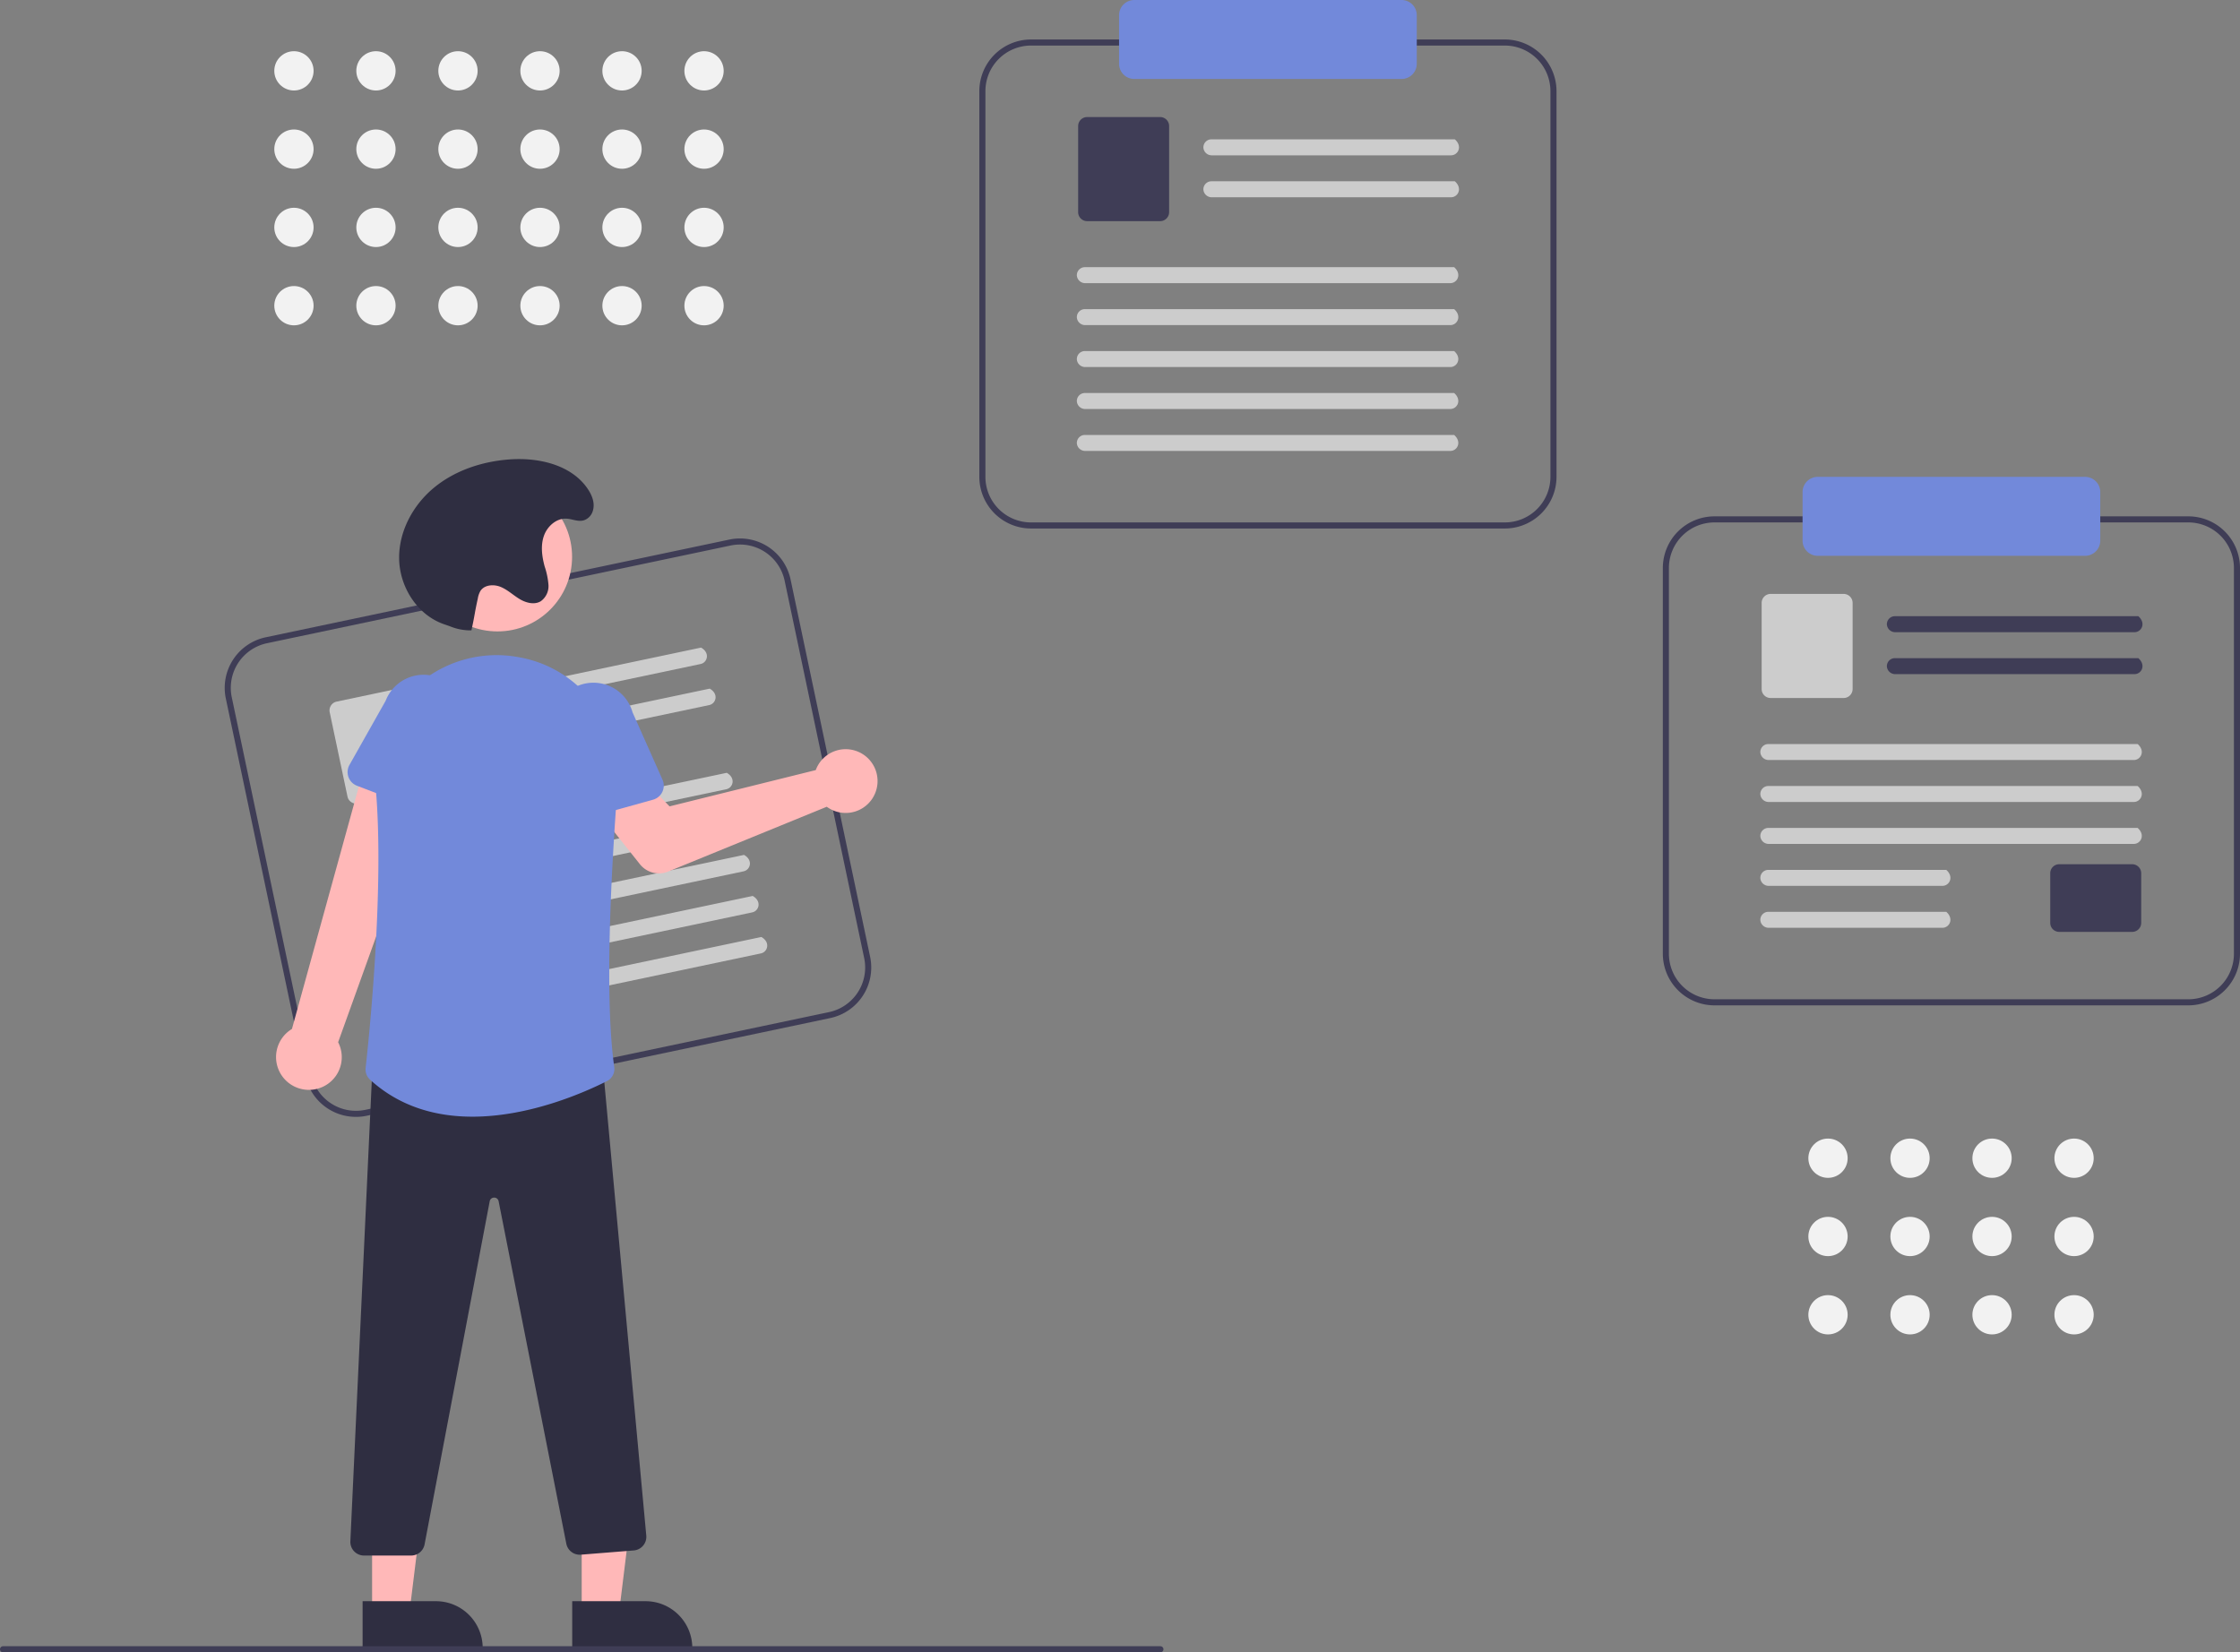<svg xmlns="http://www.w3.org/2000/svg" data-name="Layer 1" width="737.39" height="544" viewBox="0 0 737.39 544" xmlns:xlink="http://www.w3.org/1999/xlink" style="user-select: auto;"><rect x="0" y="0" width="737.39" height="544" fill="#808080" stroke="none"/><path d="M504.621,513.182,351.975,545.357a17.019,17.019,0,0,1-20.141-13.128L305.641,407.959a17.019,17.019,0,0,1,13.128-20.141l152.646-32.175A17.019,17.019,0,0,1,491.555,368.772l26.194,124.269A17.019,17.019,0,0,1,504.621,513.182Zm-185.44-123.406a15.017,15.017,0,0,0-11.584,17.771L333.791,531.816a15.017,15.017,0,0,0,17.771,11.584l152.646-32.175a15.017,15.017,0,0,0,11.584-17.771L489.598,369.184a15.017,15.017,0,0,0-17.771-11.584Z" transform="translate(-231.305 -178)" fill="#3f3d56" style="user-select: auto;"/><path id="ea648e8d-1b31-4ae2-9566-f54bfd0d94c9-481" data-name="Path 411" d="M461.93,396.618,384.892,412.857a2.731,2.731,0,0,1-3.229-1.863,2.631,2.631,0,0,1,1.999-3.254L462.082,391.21c3.062,1.726,2.094,4.935-.152,5.409Z" transform="translate(-231.305 -178)" fill="#ccc" style="user-select: auto;"/><path id="b4f9d9e0-1a47-44a2-8a19-0d88a6e9c18f-482" data-name="Path 412" d="M464.779,410.131l-77.038,16.238a2.731,2.731,0,0,1-3.229-1.863,2.631,2.631,0,0,1,1.999-3.254L464.93,404.723c3.062,1.726,2.094,4.935-.152,5.409Z" transform="translate(-231.305 -178)" fill="#ccc" style="user-select: auto;"/><path id="e168965a-63e1-4676-8cbb-3e09d33a4a3f-483" data-name="Path 413" d="M372.708,437.574l-23.511,4.956a2.962,2.962,0,0,1-3.506-2.285l-5.848-27.745a2.962,2.962,0,0,1,2.285-3.506l23.511-4.956a2.963,2.963,0,0,1,3.506,2.285l5.848,27.745a2.962,2.962,0,0,1-2.285,3.506Z" transform="translate(-231.305 -178)" fill="#ccc" style="user-select: auto;"/><path id="af0ff97e-1a3a-4f6f-a511-2c807a938985-484" data-name="Path 414" d="M470.387,437.847,352.812,462.629a2.731,2.731,0,0,1-3.229-1.863,2.631,2.631,0,0,1,1.999-3.254l118.958-25.074c3.062,1.726,2.094,4.935-.152,5.409Z" transform="translate(-231.305 -178)" fill="#ccc" style="user-select: auto;"/><path id="e60f2d91-ad3b-421b-94cb-3aa0f5092f21-485" data-name="Path 415" d="M473.236,451.364,355.661,476.146a2.731,2.731,0,0,1-3.229-1.863,2.631,2.631,0,0,1,1.999-3.254l118.958-25.074c3.062,1.726,2.094,4.935-.152,5.409Z" transform="translate(-231.305 -178)" fill="#ccc" style="user-select: auto;"/><path id="a5554f8b-57e8-4c3b-815c-c76cc46b61b5-486" data-name="Path 416" d="M476.083,464.872,358.508,489.655a2.731,2.731,0,0,1-3.229-1.863,2.631,2.631,0,0,1,1.999-3.254l118.958-25.074c3.062,1.726,2.094,4.935-.152,5.409Z" transform="translate(-231.305 -178)" fill="#ccc" style="user-select: auto;"/><path id="eee68bf7-fbe9-4bfc-85ae-b0141fb14f45-487" data-name="Path 417" d="M478.932,478.388,361.357,503.171a2.731,2.731,0,0,1-3.229-1.863,2.631,2.631,0,0,1,1.999-3.254l118.958-25.074c3.062,1.726,2.094,4.935-.152,5.409Z" transform="translate(-231.305 -178)" fill="#ccc" style="user-select: auto;"/><path id="b9a7afa1-162f-46e2-88e2-f572ab59fc71-488" data-name="Path 418" d="M481.779,491.897,364.205,516.68a2.731,2.731,0,0,1-3.229-1.863,2.631,2.631,0,0,1,1.999-3.254l118.958-25.074c3.062,1.726,2.094,4.935-.152,5.409Z" transform="translate(-231.305 -178)" fill="#ccc" style="user-select: auto;"/><path d="M500.534,430.03a10.527,10.527,0,0,0-.683,1.51l-48.133,11.944-8.373-8.663-14.725,10.928,13.333,16.776a8,8,0,0,0,9.289,2.428l52.229-21.342a10.497,10.497,0,1,0-2.936-13.582Z" transform="translate(-231.305 -178)" fill="#ffb8b8" style="user-select: auto;"/><path d="M336.237,536.323a10.743,10.743,0,0,0,6.378-15.188l33.124-92.067-23.004-4.077-25.327,91.781a10.801,10.801,0,0,0,8.828,19.551Z" transform="translate(-231.305 -178)" fill="#ffb8b8" style="user-select: auto;"/><path d="M371.533,445.411l-22.713-8.717a4.817,4.817,0,0,1-2.47-6.863l11.915-21.126a13.377,13.377,0,0,1,24.95,9.66l-5.256,23.598a4.817,4.817,0,0,1-6.427,3.448Z" transform="translate(-231.305 -178)" fill="#7289da" style="user-select: auto;"/><polygon points="191.493 531.175 203.752 531.175 209.585 483.887 191.491 483.888 191.493 531.175" fill="#ffb8b8" style="user-select: auto;"/><path d="M419.671,705.173l24.144-.001h.001A15.386,15.386,0,0,1,459.202,720.558v.5l-39.531.001Z" transform="translate(-231.305 -178)" fill="#2f2e41" style="user-select: auto;"/><polygon points="122.493 531.175 134.752 531.175 140.585 483.887 122.491 483.888 122.493 531.175" fill="#ffb8b8" style="user-select: auto;"/><path d="M350.671,705.173l24.144-.001h.001A15.386,15.386,0,0,1,390.202,720.558v.5l-39.531.001Z" transform="translate(-231.305 -178)" fill="#2f2e41" style="user-select: auto;"/><path d="M366.65,690.142H351.136a4.5,4.5,0,0,1-4.495-4.714l7.369-158.332.464-.013,74.919-1.953,14.66,158.423a4.5,4.5,0,0,1-4.121,4.911l-17.426,1.394a4.502,4.502,0,0,1-4.767-3.582L395.45,573.5a1.454,1.454,0,0,0-1.469-1.199h-.006a1.454,1.454,0,0,0-1.466,1.211l-21.443,113A4.51,4.51,0,0,1,366.65,690.142Z" transform="translate(-231.305 -178)" fill="#2f2e41" style="user-select: auto;"/><circle cx="163.765" cy="183.324" r="24.561" fill="#ffb8b8" style="user-select: auto;"/><path d="M386.834,545.651c-11.706,0-23.73-3.077-33.698-12.175a4.552,4.552,0,0,1-1.469-3.85c1.067-9.586,6.242-59.081,3.328-92.144a40.02,40.02,0,0,1,12.956-33.305,39.598,39.598,0,0,1,33.962-9.834h0c.306.055.612.112.918.171,19.664,3.806,33.326,22.004,31.78,42.331-2.256,29.66-4.278,69.779-1.103,92.468a4.493,4.493,0,0,1-2.415,4.637C423.868,537.601,405.767,545.651,386.834,545.651Z" transform="translate(-231.305 -178)" fill="#7289da" style="user-select: auto;"/><path d="M418.884,447.178a4.812,4.812,0,0,1-2.109-3.411l-2.992-23.99a13.377,13.377,0,0,1,25.754-7.248l9.856,22.161a4.817,4.817,0,0,1-3.11,6.598l-23.437,6.522A4.811,4.811,0,0,1,418.884,447.178Z" transform="translate(-231.305 -178)" fill="#7289da" style="user-select: auto;"/><path d="M386.496,385.538a17.598,17.598,0,0,1-6.797-1.23c-.951-.367-1.939-.668-2.889-1.035-8.387-3.24-13.911-12.172-14.109-21.16s4.457-17.713,11.369-23.462,15.865-8.701,24.83-9.384c9.657-.735,20.53,1.714,25.926,9.756,1.436,2.141,2.441,4.738,1.59,7.322a4.686,4.686,0,0,1-1.32,2.028c-2.41,2.144-4.812.532-7.269.389-3.377-.196-6.409,2.537-7.499,5.739s-.61,6.727.27,9.992a24.962,24.962,0,0,1,1.258,6.076,6.108,6.108,0,0,1-2.531,5.379c-2.11,1.275-4.881.537-6.992-.736s-3.935-3.044-6.216-3.981-5.344-.729-6.671,1.348a7.379,7.379,0,0,0-.843,2.435c-1.19,5.421-.916,5.102-2.106,10.523Z" transform="translate(-231.305 -178)" fill="#2f2e41" style="user-select: auto;"/><path d="M726.695,352h-156a17.019,17.019,0,0,1-17-17V208a17.019,17.019,0,0,1,17-17h156a17.019,17.019,0,0,1,17,17V335A17.019,17.019,0,0,1,726.695,352Zm-156-159a15.017,15.017,0,0,0-15,15V335a15.017,15.017,0,0,0,15,15h156a15.017,15.017,0,0,0,15-15V208a15.017,15.017,0,0,0-15-15Z" transform="translate(-231.305 -178)" fill="#3f3d56" style="user-select: auto;"/><path id="eb40ba0f-f2ca-41e6-ba2e-bd824fb45cdc-489" data-name="Path 411" d="M708.963,229.138H630.232a2.731,2.731,0,0,1-2.776-2.489,2.631,2.631,0,0,1,2.627-2.772h80.143c2.64,2.32,1.031,5.261-1.264,5.261Z" transform="translate(-231.305 -178)" fill="#ccc" style="user-select: auto;"/><path id="ea390b26-798a-41d7-8695-eb41cfeb13d4-490" data-name="Path 412" d="M708.963,242.948H630.232a2.731,2.731,0,0,1-2.776-2.489,2.631,2.631,0,0,1,2.627-2.772h80.143c2.64,2.32,1.031,5.261-1.264,5.261Z" transform="translate(-231.305 -178)" fill="#ccc" style="user-select: auto;"/><path id="f9b4f79e-9356-48bc-89d8-91f80de67df3-491" data-name="Path 413" d="M613.212,250.811h-24.028a2.962,2.962,0,0,1-2.959-2.959V219.497a2.962,2.962,0,0,1,2.959-2.959h24.028a2.963,2.963,0,0,1,2.959,2.959v28.355a2.962,2.962,0,0,1-2.959,2.959Z" transform="translate(-231.305 -178)" fill="#3f3d56" style="user-select: auto;"/><path id="f3294a48-db04-45e1-afc8-dab6eb28e529-492" data-name="Path 414" d="M708.734,271.224H588.576a2.731,2.731,0,0,1-2.776-2.489,2.631,2.631,0,0,1,2.627-2.772H709.999c2.64,2.32,1.031,5.261-1.264,5.261Z" transform="translate(-231.305 -178)" fill="#ccc" style="user-select: auto;"/><path id="bb6dba8b-bb0a-4f92-a6ea-c6252f741607-493" data-name="Path 415" d="M708.734,285.038H588.576a2.731,2.731,0,0,1-2.776-2.489,2.631,2.631,0,0,1,2.627-2.772H709.999c2.64,2.32,1.031,5.261-1.264,5.261Z" transform="translate(-231.305 -178)" fill="#ccc" style="user-select: auto;"/><path id="b1d451cb-91ad-40cf-876e-6a74c98e5c4f-494" data-name="Path 416" d="M708.734,298.843H588.576a2.731,2.731,0,0,1-2.776-2.489,2.631,2.631,0,0,1,2.627-2.772H709.999c2.64,2.32,1.031,5.261-1.264,5.261Z" transform="translate(-231.305 -178)" fill="#ccc" style="user-select: auto;"/><path id="bcef27e7-bcca-4cc4-a6d4-200e9e04132c-495" data-name="Path 417" d="M708.734,312.656H588.576a2.731,2.731,0,0,1-2.776-2.489,2.631,2.631,0,0,1,2.627-2.772H709.999c2.64,2.32,1.031,5.261-1.264,5.261Z" transform="translate(-231.305 -178)" fill="#ccc" style="user-select: auto;"/><path id="ed29f808-f3a3-4ac8-bd45-563f73aa9d8b-496" data-name="Path 418" d="M708.734,326.462H588.576a2.731,2.731,0,0,1-2.776-2.489,2.631,2.631,0,0,1,2.627-2.772H709.999c2.64,2.32,1.031,5.261-1.264,5.261Z" transform="translate(-231.305 -178)" fill="#ccc" style="user-select: auto;"/><path d="M692.695,178a5.006,5.006,0,0,1,5,5v16a5.006,5.006,0,0,1-5,5h-88a5.006,5.006,0,0,1-5-5V183a5.006,5.006,0,0,1,5-5" transform="translate(-231.305 -178)" fill="#7289da" style="user-select: auto;"/><path d="M951.695,509h-156a17.019,17.019,0,0,1-17-17V365a17.019,17.019,0,0,1,17-17h156a17.019,17.019,0,0,1,17,17V492A17.019,17.019,0,0,1,951.695,509Zm-156-159a15.017,15.017,0,0,0-15,15V492a15.017,15.017,0,0,0,15,15h156a15.017,15.017,0,0,0,15-15V365a15.017,15.017,0,0,0-15-15Z" transform="translate(-231.305 -178)" fill="#3f3d56" style="user-select: auto;"/><path id="ab56b95a-ad0a-4db6-b885-1de339e59248-497" data-name="Path 411" d="M933.963,386.138H855.232a2.731,2.731,0,0,1-2.776-2.489,2.631,2.631,0,0,1,2.627-2.772h80.143c2.64,2.32,1.031,5.261-1.264,5.261Z" transform="translate(-231.305 -178)" fill="#3f3d56" style="user-select: auto;"/><path id="a65ba0e0-92d5-467b-b937-6962ba88422c-498" data-name="Path 412" d="M933.963,399.948H855.232a2.731,2.731,0,0,1-2.776-2.489,2.631,2.631,0,0,1,2.627-2.772h80.143c2.64,2.32,1.031,5.261-1.264,5.261Z" transform="translate(-231.305 -178)" fill="#3f3d56" style="user-select: auto;"/><path id="fb801fe4-3edc-4e65-9957-dec023933e0a-499" data-name="Path 413" d="M838.212,407.811h-24.028a2.962,2.962,0,0,1-2.959-2.959V376.497a2.962,2.962,0,0,1,2.959-2.959h24.028a2.963,2.963,0,0,1,2.959,2.959v28.355a2.962,2.962,0,0,1-2.959,2.959Z" transform="translate(-231.305 -178)" fill="#ccc" style="user-select: auto;"/><path id="faab0864-6611-44c5-86ab-6dd51d336b1d-500" data-name="Path 413" d="M933.212,484.811h-24.028a2.962,2.962,0,0,1-2.959-2.959V465.497a2.962,2.962,0,0,1,2.959-2.959h24.028a2.963,2.963,0,0,1,2.959,2.959v16.355a2.962,2.962,0,0,1-2.959,2.959Z" transform="translate(-231.305 -178)" fill="#3f3d56" style="user-select: auto;"/><path id="ada3facf-2b93-40cb-83c6-b6d8dc380c35-501" data-name="Path 414" d="M933.734,428.224H813.576a2.731,2.731,0,0,1-2.776-2.489,2.631,2.631,0,0,1,2.627-2.772H934.999c2.64,2.32,1.031,5.261-1.264,5.261Z" transform="translate(-231.305 -178)" fill="#ccc" style="user-select: auto;"/><path id="a50891a7-c495-4965-ab40-a1f907e5cce2-502" data-name="Path 415" d="M933.734,442.038H813.576a2.731,2.731,0,0,1-2.776-2.489,2.631,2.631,0,0,1,2.627-2.772H934.999c2.64,2.32,1.031,5.261-1.264,5.261Z" transform="translate(-231.305 -178)" fill="#ccc" style="user-select: auto;"/><path id="f645be9d-0c31-4d92-bfb2-feede413f090-503" data-name="Path 416" d="M933.734,455.843H813.576a2.731,2.731,0,0,1-2.776-2.489,2.631,2.631,0,0,1,2.627-2.772H934.999c2.64,2.32,1.031,5.261-1.264,5.261Z" transform="translate(-231.305 -178)" fill="#ccc" style="user-select: auto;"/><path id="f96ba49d-c571-4857-91da-e214cd5ba82f-504" data-name="Path 417" d="M870.734,469.656H813.576a2.731,2.731,0,0,1-2.776-2.489,2.631,2.631,0,0,1,2.627-2.772h58.571c2.64,2.32,1.031,5.261-1.264,5.261Z" transform="translate(-231.305 -178)" fill="#ccc" style="user-select: auto;"/><path id="a7214c6f-9d52-425a-b9ef-635698aec079-505" data-name="Path 418" d="M870.734,483.462H813.576a2.731,2.731,0,0,1-2.776-2.489,2.631,2.631,0,0,1,2.627-2.772h58.571c2.64,2.32,1.031,5.261-1.264,5.261Z" transform="translate(-231.305 -178)" fill="#ccc" style="user-select: auto;"/><path d="M917.695,361h-88a5.006,5.006,0,0,1-5-5V340a5.006,5.006,0,0,1,5-5h88a5.006,5.006,0,0,1,5,5v16A5.006,5.006,0,0,1,917.695,361Z" transform="translate(-231.305 -178)" fill="#7289da" style="user-select: auto;"/><path d="M613.305,722h-381a1,1,0,0,1,0-2h381a1,1,0,0,1,0,2Z" transform="translate(-231.305 -178)" fill="#3f3d56" style="user-select: auto;"/><circle cx="96.764" cy="23.324" r="6.467" fill="#f2f2f2" style="user-select: auto;"/><circle cx="96.764" cy="49.098" r="6.467" fill="#f2f2f2" style="user-select: auto;"/><circle cx="96.764" cy="74.871" r="6.467" fill="#f2f2f2" style="user-select: auto;"/><circle cx="96.764" cy="100.644" r="6.467" fill="#f2f2f2" style="user-select: auto;"/><circle cx="123.764" cy="23.324" r="6.467" fill="#f2f2f2" style="user-select: auto;"/><circle cx="123.764" cy="49.098" r="6.467" fill="#f2f2f2" style="user-select: auto;"/><circle cx="123.764" cy="74.871" r="6.467" fill="#f2f2f2" style="user-select: auto;"/><circle cx="123.764" cy="100.644" r="6.467" fill="#f2f2f2" style="user-select: auto;"/><circle cx="150.764" cy="23.324" r="6.467" fill="#f2f2f2" style="user-select: auto;"/><circle cx="150.764" cy="49.098" r="6.467" fill="#f2f2f2" style="user-select: auto;"/><circle cx="150.764" cy="74.871" r="6.467" fill="#f2f2f2" style="user-select: auto;"/><circle cx="150.764" cy="100.644" r="6.467" fill="#f2f2f2" style="user-select: auto;"/><circle cx="177.764" cy="23.324" r="6.467" fill="#f2f2f2" style="user-select: auto;"/><circle cx="177.764" cy="49.098" r="6.467" fill="#f2f2f2" style="user-select: auto;"/><circle cx="177.764" cy="74.871" r="6.467" fill="#f2f2f2" style="user-select: auto;"/><circle cx="177.764" cy="100.644" r="6.467" fill="#f2f2f2" style="user-select: auto;"/><circle cx="204.764" cy="23.324" r="6.467" fill="#f2f2f2" style="user-select: auto;"/><circle cx="204.764" cy="49.098" r="6.467" fill="#f2f2f2" style="user-select: auto;"/><circle cx="204.764" cy="74.871" r="6.467" fill="#f2f2f2" style="user-select: auto;"/><circle cx="204.764" cy="100.644" r="6.467" fill="#f2f2f2" style="user-select: auto;"/><circle cx="231.764" cy="23.324" r="6.467" fill="#f2f2f2" style="user-select: auto;"/><circle cx="231.764" cy="49.098" r="6.467" fill="#f2f2f2" style="user-select: auto;"/><circle cx="231.764" cy="74.871" r="6.467" fill="#f2f2f2" style="user-select: auto;"/><circle cx="231.764" cy="100.644" r="6.467" fill="#f2f2f2" style="user-select: auto;"/><circle cx="601.764" cy="381.324" r="6.467" fill="#f2f2f2" style="user-select: auto;"/><circle cx="601.764" cy="407.098" r="6.467" fill="#f2f2f2" style="user-select: auto;"/><circle cx="601.764" cy="432.871" r="6.467" fill="#f2f2f2" style="user-select: auto;"/><circle cx="628.764" cy="381.324" r="6.467" fill="#f2f2f2" style="user-select: auto;"/><circle cx="628.764" cy="407.098" r="6.467" fill="#f2f2f2" style="user-select: auto;"/><circle cx="628.764" cy="432.871" r="6.467" fill="#f2f2f2" style="user-select: auto;"/><circle cx="655.764" cy="381.324" r="6.467" fill="#f2f2f2" style="user-select: auto;"/><circle cx="655.764" cy="407.098" r="6.467" fill="#f2f2f2" style="user-select: auto;"/><circle cx="655.764" cy="432.871" r="6.467" fill="#f2f2f2" style="user-select: auto;"/><circle cx="682.764" cy="381.324" r="6.467" fill="#f2f2f2" style="user-select: auto;"/><circle cx="682.764" cy="407.098" r="6.467" fill="#f2f2f2" style="user-select: auto;"/><circle cx="682.764" cy="432.871" r="6.467" fill="#f2f2f2" style="user-select: auto;"/></svg>